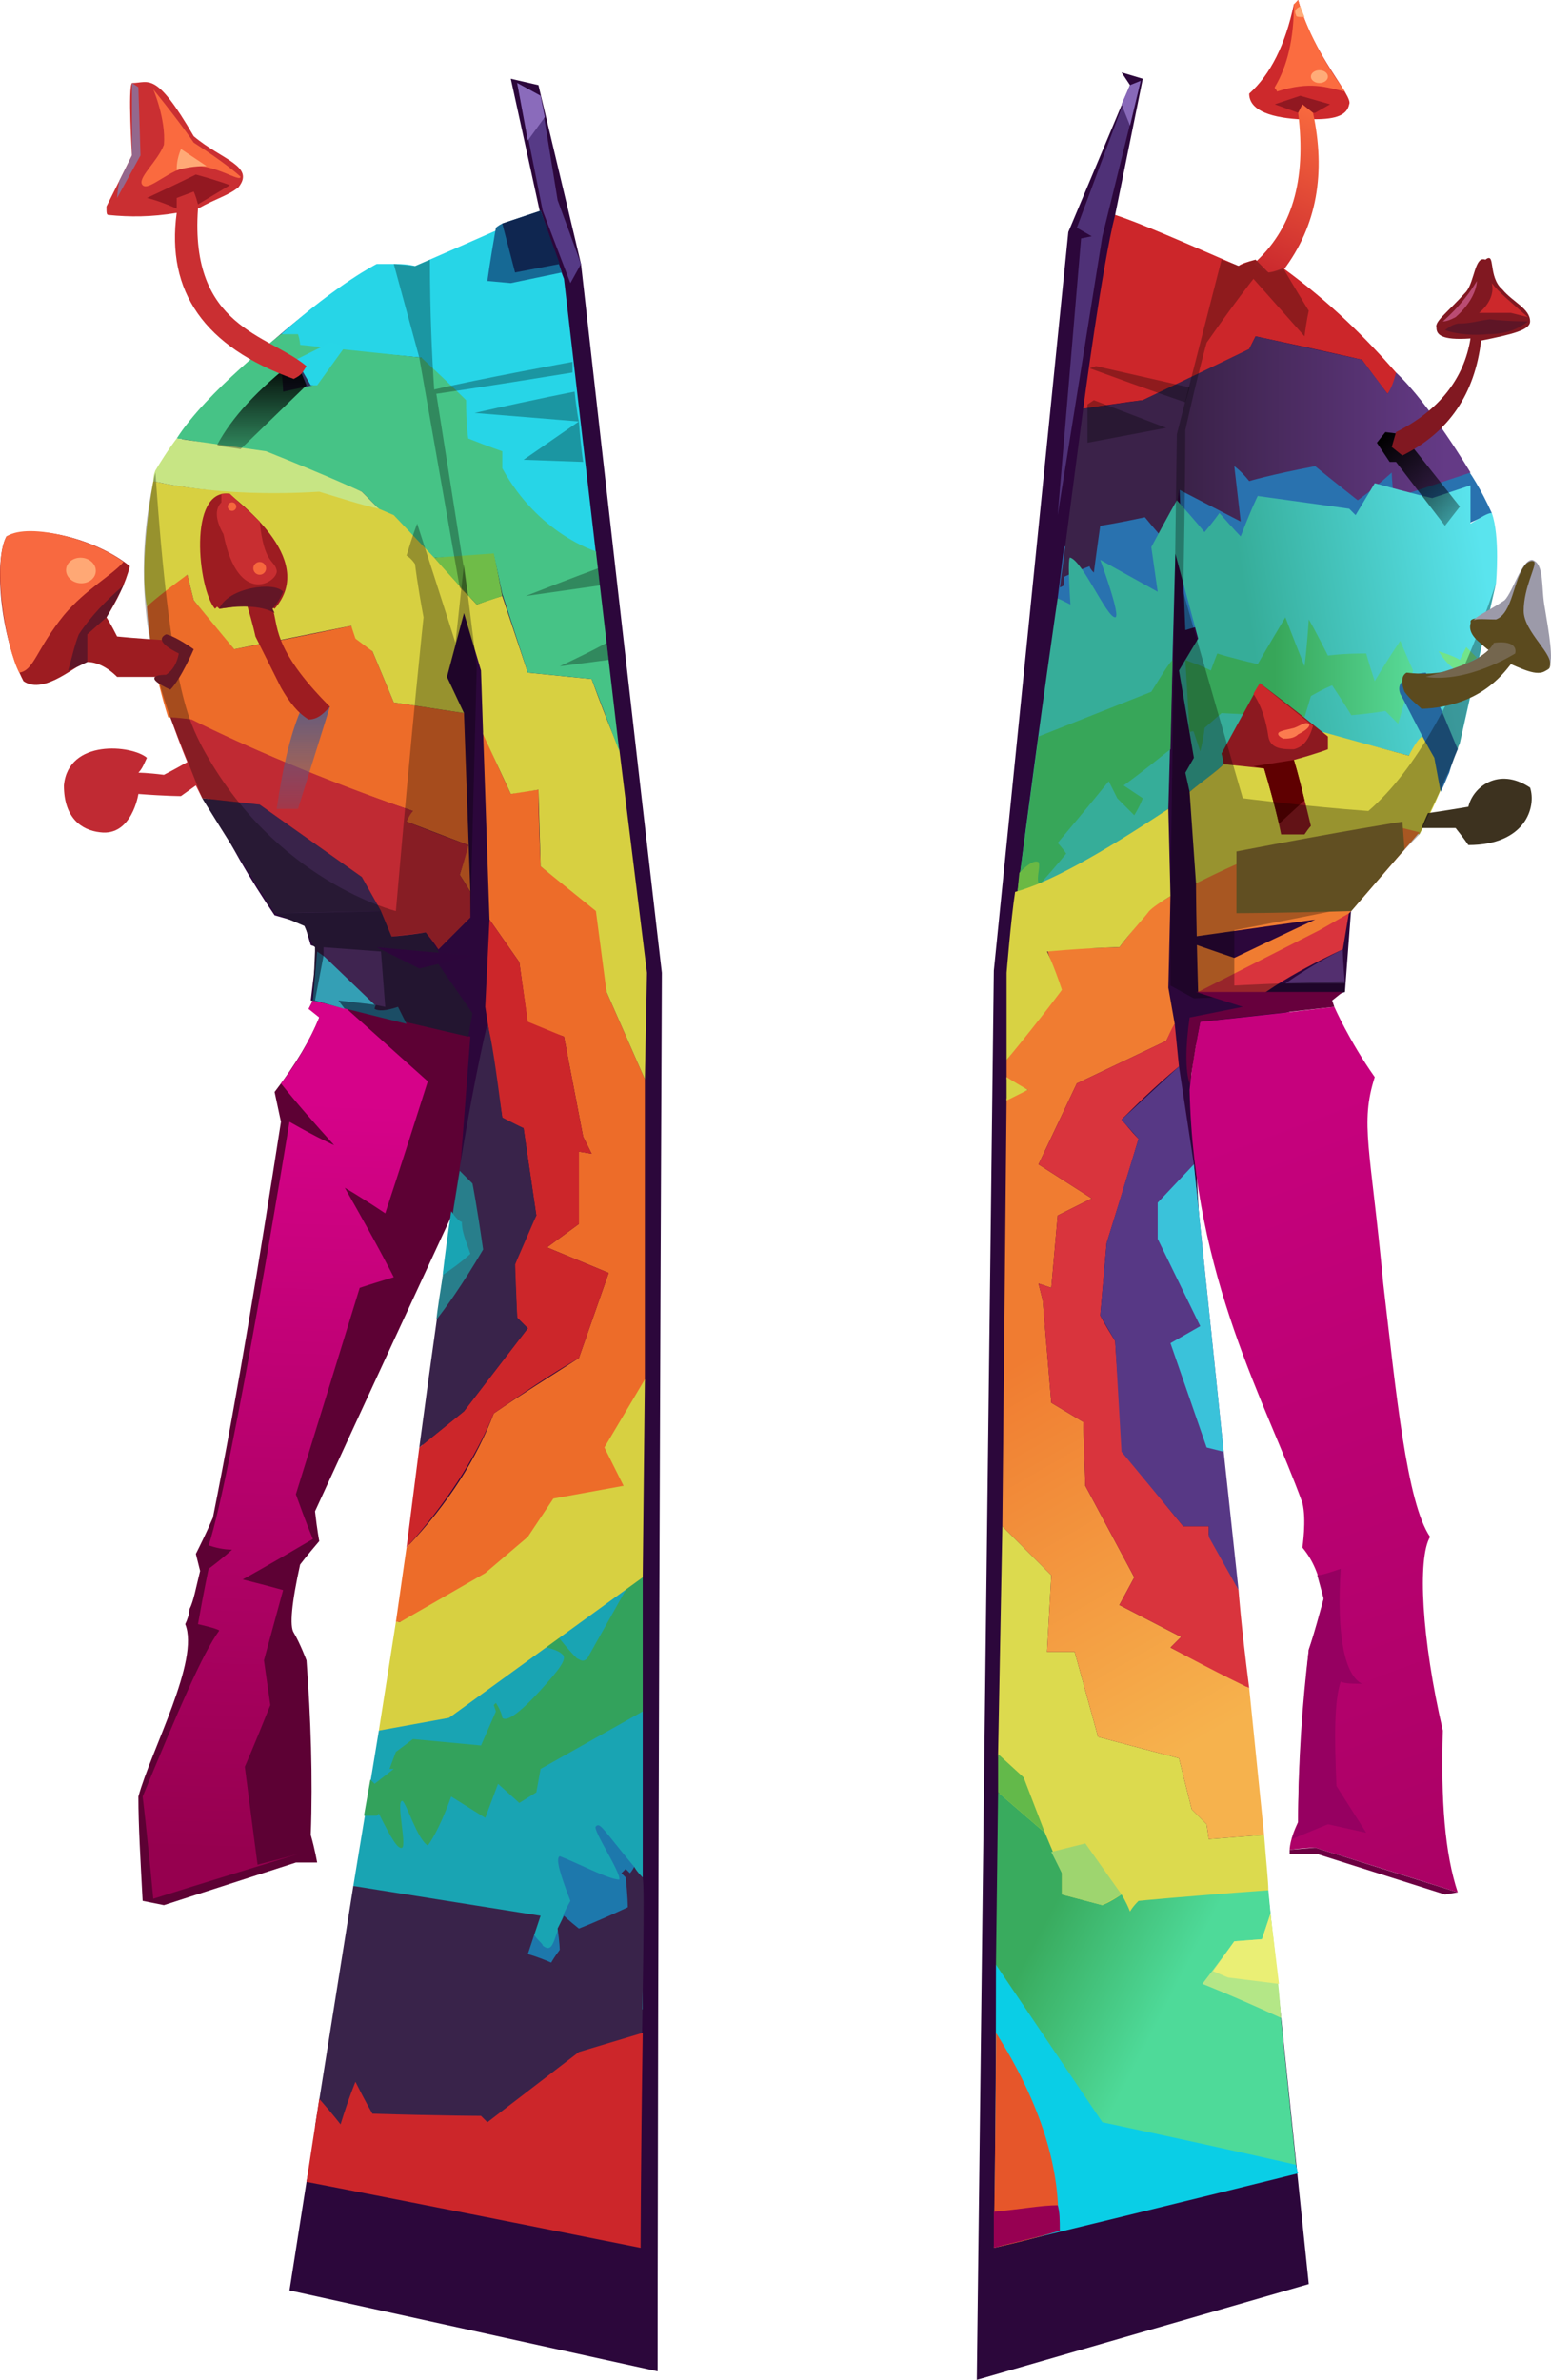 <?xml version="1.0" encoding="UTF-8" standalone="no"?>
<svg
   width="728.867"
   height="1118"
   viewBox="0 0 728.867 1118"
   version="1.1"
   id="svg182"
   sodipodi:docname="cb-layer-0583.svg"
   xmlns:inkscape="http://www.inkscape.org/namespaces/inkscape"
   xmlns:sodipodi="http://sodipodi.sourceforge.net/DTD/sodipodi-0.dtd"
   xmlns="http://www.w3.org/2000/svg"
   xmlns:svg="http://www.w3.org/2000/svg">
  <sodipodi:namedview
     id="namedview184"
     pagecolor="#ffffff"
     bordercolor="#666666"
     borderopacity="1.0"
     inkscape:pageshadow="2"
     inkscape:pageopacity="0.0"
     inkscape:pagecheckerboard="0" />
  <defs
     id="defs57">
    <linearGradient
       x1="237.798"
       y1="291.004"
       x2="235.42"
       y2="490.755"
       id="id-59919"
       gradientTransform="scale(0.564,1.775)"
       gradientUnits="userSpaceOnUse">
      <stop
         stop-color="#D60289"
         offset="0%"
         id="stop2" />
      <stop
         stop-color="#96004F"
         offset="100%"
         id="stop4" />
    </linearGradient>
    <linearGradient
       x1="203.752"
       y1="230.018"
       x2="203.752"
       y2="265.764"
       id="id-59920"
       gradientTransform="scale(0.699,1.43)"
       gradientUnits="userSpaceOnUse">
      <stop
         stop-color="#5E5B81"
         offset="0%"
         id="stop7" />
      <stop
         stop-color="#5E5B81"
         offset="100%"
         stop-opacity="0.300"
         id="stop9" />
    </linearGradient>
    <linearGradient
       x1="123"
       y1="169"
       x2="123"
       y2="211"
       id="id-59921"
       gradientUnits="userSpaceOnUse">
      <stop
         stop-color="#000000"
         offset="0%"
         id="stop12" />
      <stop
         stop-color="#000000"
         offset="100%"
         stop-opacity="0.300"
         id="stop14" />
    </linearGradient>
    <linearGradient
       x1="610.918"
       y1="845.33"
       x2="549.656"
       y2="806.059"
       id="id-59922"
       gradientTransform="scale(0.898,1.114)"
       gradientUnits="userSpaceOnUse">
      <stop
         stop-color="#4EDA99"
         offset="0%"
         id="stop17" />
      <stop
         stop-color="#39AB5E"
         offset="100%"
         id="stop19" />
    </linearGradient>
    <linearGradient
       x1="1001.239"
       y1="322.211"
       x2="1019.913"
       y2="438.925"
       id="id-59923"
       gradientTransform="scale(0.527,1.898)"
       gradientUnits="userSpaceOnUse">
      <stop
         stop-color="#F07C31"
         offset="0%"
         id="stop22" />
      <stop
         stop-color="#F6B24D"
         offset="100%"
         id="stop24" />
    </linearGradient>
    <linearGradient
       x1="531.252"
       y1="257.904"
       x2="436.178"
       y2="257.904"
       id="id-59924"
       gradientTransform="scale(1.279,0.782)"
       gradientUnits="userSpaceOnUse">
      <stop
         stop-color="#643A86"
         offset="0%"
         id="stop27" />
      <stop
         stop-color="#3B2249"
         offset="100%"
         id="stop29" />
    </linearGradient>
    <linearGradient
       x1="650.833"
       y1="326.73"
       x2="546.524"
       y2="341.334"
       id="id-59925"
       gradientTransform="scale(1.081,0.925)"
       gradientUnits="userSpaceOnUse">
      <stop
         stop-color="#5AE4EE"
         offset="0%"
         id="stop32" />
      <stop
         stop-color="#36AD99"
         offset="100%"
         id="stop34" />
    </linearGradient>
    <linearGradient
       x1="974.179"
       y1="30.52"
       x2="966.306"
       y2="79.726"
       id="id-59926"
       gradientTransform="scale(0.623,1.606)"
       gradientUnits="userSpaceOnUse">
      <stop
         stop-color="#F7683E"
         offset="0%"
         id="stop37" />
      <stop
         stop-color="#CC2B2E"
         offset="100%"
         id="stop39" />
    </linearGradient>
    <linearGradient
       x1="555.115"
       y1="382.648"
       x2="500.691"
       y2="382.648"
       id="id-59927"
       gradientTransform="scale(1.196,0.836)"
       gradientUnits="userSpaceOnUse">
      <stop
         stop-color="#58DA98"
         offset="0%"
         id="stop42" />
      <stop
         stop-color="#37A659"
         offset="100%"
         id="stop44" />
    </linearGradient>
    <linearGradient
       x1="723.263"
       y1="232.543"
       x2="692.609"
       y2="191.118"
       id="id-59928"
       gradientTransform="scale(0.941,1.062)"
       gradientUnits="userSpaceOnUse">
      <stop
         stop-color="#000000"
         offset="0%"
         stop-opacity="0.300"
         id="stop47" />
      <stop
         stop-color="#000000"
         offset="100%"
         id="stop49" />
    </linearGradient>
    <linearGradient
       x1="1123.322"
       y1="285.499"
       x2="1157.664"
       y2="589.997"
       id="id-59929"
       gradientTransform="scale(0.55,1.817)"
       gradientUnits="userSpaceOnUse">
      <stop
         stop-color="#C6017D"
         offset="0%"
         id="stop52" />
      <stop
         stop-color="#9F015A"
         offset="100%"
         id="stop54" />
    </linearGradient>
  </defs>
  <g
     transform="translate(0.038)"
     id="id-59930">
    <path
       d="m 537,37 -13,64 58,24 c 6,-3 12,-3 19,0 142,108 83,219 68,263 -18,18 -29,31 -34,38 l -3,40 -73,26 5,90 51,491 -156,45 8,-662 35,-347 29,-69 -4,-6 z"
       fill="#2c073b"
       id="id-59931" />
    <path
       d="m 253,40 20,84 c 25,222 38,333 38,333 -2,438 -2,657 -2,657 l -173,-38 8,-51 c 28,-151 50,-302 68,-454 4,-28 7,-56 8,-84 l -74,-17 3,-25 -3,-1 -3,-10 -14,-4 C 82,361 64,292 73,223 c 32,-45 66,-77 104,-97 h 18 l 59,-25 -14,-64 z"
       fill="#2c073b"
       id="path60" />
    <polygon
       points="262,94 254,45 243,39 255,99 268,133 273,124 "
       fill="#563a86"
       id="id-59933" />
    <polygon
       points="243,39 254,45 256,55 248,66 "
       fill="#8a6bbb"
       id="id-59934" />
    <path
       d="m 166,886 12,-73 17,-11 c 6,2 11,4 16,5 31,-36 61,-63 91,-79 v 216 z"
       fill="#19a4b3"
       id="id-59935" />
    <path
       d="m 255,914 c 5,4 5,-3 9,-12 1,-4 3,-7 4,-9 -5,-13 -7,-20 -5,-21 8,3 23,11 28,11 1,-3 -13,-24 -11,-25 2,-2 3,1 18,19 5,55 -50,57 -50,41 0,-2 1,-4 3,-9 2,3 4,4 4,5 z"
       fill="#1d78ac"
       id="id-59936" />
    <path
       d="m 302,882 c -3,-3 -4,-5 -4,-5 -1,2 -2,3 -2,3 -2,-2 -2,-2 -2,-2 -1,1 -2,2 -2,2 1,1 2,2 2,2 1,9 1,14 1,14 -15,7 -23,10 -23,10 -5,-4 -7,-6 -7,-6 -2,4 -3,6 -3,6 1,7 1,10 1,10 -3,4 -4,6 -4,6 -7,-3 -11,-4 -11,-4 4,-12 6,-18 6,-18 l -88,-14 -18,113 153,5 c 1,-74 2,-115 1,-122 z"
       fill="#39234a"
       id="id-59937" />
    <polygon
       points="513,111 508,112 497,242 518,111 536,38 531,40 506,107 "
       fill="#4f3177"
       id="id-59938" />
    <polygon
       points="536,38 531,40 527,49 531,59 "
       fill="#8869b9"
       id="id-59939" />
    <path
       d="m 67,893 c -1,-19 -2,-35 -2,-49 6,-22 29,-64 22,-81 1,-2 2,-5 2,-7 2,-4 3,-10 5,-18 l -2,-8 c 2,-4 5,-10 8,-17 12,-60 22,-122 32,-186 l -3,-14 c 10,-13 17,-25 21,-35 0,-1 -2,-3 -5,-4 l 2,-4 74,17 -6,78 c -45,97 -67,145 -67,145 1,9 2,14 2,14 -6,7 -9,11 -9,11 -4,18 -5,29 -3,32 3,5 6,13 6,13 2,27 3,55 2,82 2,7 3,13 3,13 -7,0 -10,0 -10,0 l -62,20 z"
       fill="#5d0134"
       id="id-59940" />
    <path
       d="m 147,470 16,4 38,34 c -13,41 -20,62 -20,62 -12,-8 -19,-12 -19,-12 16,28 23,42 23,42 -10,3 -16,5 -16,5 -20,65 -30,97 -30,97 5,14 8,21 8,21 -22,13 -33,19 -33,19 12,3 19,5 19,5 -6,22 -9,33 -9,33 2,14 3,21 3,21 -8,20 -12,29 -12,29 4,31 6,46 6,46 12,-3 19,-5 19,-5 -46,14 -68,21 -68,21 -3,-32 -5,-48 -5,-48 17,-41 28,-67 36,-78 -1,-1 -10,-3 -10,-3 3,-17 5,-26 5,-26 8,-6 11,-9 11,-9 -4,0 -8,-1 -11,-2 11,-33 38,-199 38,-199 14,8 21,11 21,11 -9,-10 -17,-19 -25,-29 7,-9 13,-19 18,-31 l -5,-4 z"
       fill="url(#id-59919)"
       id="id-59941"
       style="fill:url(#id-59919)" />
    <path
       d="m 302,955 c -1,67 -1,101 -1,101 -105,-21 -157,-31 -157,-31 4,-26 6,-39 6,-39 7,8 10,12 10,12 4,-13 7,-20 7,-20 5,10 8,15 8,15 34,1 51,1 51,1 2,2 3,3 3,3 l 43,-33 z"
       fill="#cc262a"
       id="id-59942" />
    <path
       d="m 174,836 -3,17 h 6 l 1,-1 c 6,12 9,17 11,16 2,-2 -3,-22 0,-22 2,1 7,18 12,21 3,-4 7,-12 11,-23 l 16,10 6,-16 10,9 8,-5 2,-11 48,-27 v -76 l -13,16 5,3 -18,32 c -2,2 -3,1 -5,0 -4,-4 -8,-9 -11,-13 l -3,8 c 4,1 6,2 7,3 3,2 -1,7 -10,17 -10,11 -16,15 -18,13 0,-1 -1,-4 -3,-7 l -1,1 1,3 -7,16 -32,-3 -8,6 -3,8 h 2 l -9,7 z"
       fill="#33a25c"
       id="id-59943" />
    <path
       d="M 303,648 V 507 l -18,-41 -3,-38 c -19,-14 -28,-21 -28,-21 -1,-24 -1,-36 -1,-36 -9,1 -13,2 -13,2 -9,-19 -13,-29 -13,-29 2,59 3,88 3,88 l 14,20 4,29 17,6 9,47 4,8 -6,-1 v 34 l -15,11 29,12 -14,40 c -14,9 -27,17 -40,26 -8,21 -21,42 -41,63 l -5,35 h 2 c 37,-10 72,-31 105,-64 5,-5 8,-22 10,-50 z"
       fill="#ed6c29"
       id="id-59944" />
    <path
       d="m 191,727 6,-47 21,-17 30,-39 c -3,-3 -5,-5 -5,-5 -1,-16 -1,-25 -1,-25 6,-16 10,-23 10,-23 -4,-27 -6,-41 -6,-41 -7,-3 -10,-5 -10,-5 l -8,-52 2,-41 14,20 4,28 17,7 9,47 4,8 -6,-1 v 34 l -15,11 29,12 -14,40 c -14,8 -27,17 -40,26 -9,22 -23,43 -41,63 z"
       fill="#cc262a"
       id="id-59945" />
    <polygon
       points="188,762 228,739 248,722 260,704 293,698 284,680 303,648 302,741 211,807 178,813 186,762 "
       fill="#d7d041"
       id="id-59946" />
    <path
       d="m 197,680 c 12,-90 22,-157 32,-199 2,7 4,21 7,44 l 10,5 6,41 -10,23 1,25 5,5 -30,39 z"
       fill="#39234a"
       id="id-59947" />
    <path
       d="m 205,620 c 4,-5 12,-16 22,-33 -3,-21 -5,-31 -5,-31 l -6,-6 c -6,37 -10,61 -11,70 z"
       fill="#287e8b"
       id="id-59948" />
    <path
       d="m 69,285 c 4,-6 19,-15 19,-15 2,8 3,12 3,12 13,15 19,23 19,23 37,-7 55,-11 55,-11 2,4 3,6 3,6 5,4 7,6 7,6 l 10,24 33,5 3,84 c -3,-5 -5,-8 -5,-8 l 4,-14 -29,-11 c 0,-1 1,-3 3,-5 C 140,363 89,338 89,338 L 79,337 C 73,318 70,300 69,285 Z"
       fill="#ed6c29"
       id="id-59949" />
    <path
       d="m 208,599 c 9,-6 13,-10 13,-10 -2,-6 -4,-10 -4,-15 -1,0 -3,-2 -5,-5 -3,20 -4,30 -4,30 z"
       fill="#19a4b3"
       id="id-59950" />
    <polygon
       points="206,453 206,447 200,438 184,440 179,428 129,429 143,435 147,444 148,445 148,447 147,470 220,487 222,476 "
       fill="#231530"
       id="id-59951" />
    <path
       d="m 149,447 -2,23 44,11 -4,-8 c -6,2 -9,2 -11,1 0,-1 1,-3 3,-6 z"
       fill="#1b4d65"
       id="id-59952" />
    <polygon
       points="162,474 159,470 176,472 179,468 152,449 148,470 "
       fill="#349fb5"
       id="id-59953" />
    <polygon
       points="179,447 181,473 176,472 152,449 152,445 "
       fill="#3f2450"
       id="id-59954" />
    <path
       d="m 198,168 c -21,-2 -32,-3 -58,-5 l -1,-5 c -4,0 -6,-1 -7,-1 27,-24 45,-33 45,-33 6,0 9,0 9,0 6,0 9,1 9,1 39,-17 59,-26 59,-26 7,22 11,32 11,32 l 15,129 c -34,-6 -61,-37 -82,-92 z"
       fill="#27d5e7"
       id="id-59955" />
    <path
       d="m 69,285 c -4,-21 3,-59 3,-59 21,5 47,6 78,4 15,5 36,11 36,11 25,29 38,43 38,43 8,-3 12,-4 12,-4 8,24 12,36 12,36 20,2 30,3 30,3 8,22 13,33 13,33 l 13,105 -1,50 -18,-41 -5,-38 -26,-21 -1,-36 -13,2 -13,-28 -1,-30 -8,-27 -8,30 8,17 -33,-5 -10,-24 -8,-6 -2,-6 -55,11 -19,-23 -3,-12 c -11,8 -17,13 -19,15 z"
       fill="#d7d041"
       id="id-59956" />
    <polygon
       points="177,445 222,449 197,455 "
       fill="#2d063b"
       id="id-59957" />
    <path
       d="m 129,429 c -23,-36 -34,-54 -34,-54 18,2 27,3 27,3 l 48,34 9,16 c -33,1 -50,1 -50,1 z"
       fill="#39234a"
       id="id-59958" />
    <path
       d="m 80,337 c 5,14 8,21 8,21 -7,4 -11,6 -11,6 -8,-1 -12,-1 -12,-1 2,-2 3,-5 4,-7 -7,-6 -37,-9 -39,13 0,15 8,21 17,22 15,2 18,-18 18,-18 13,1 20,1 20,1 l 7,-5 3,6 27,3 48,34 9,16 5,12 c 11,-1 16,-2 16,-2 4,5 6,8 6,8 10,-10 15,-15 15,-15 0,-8 0,-12 0,-12 -3,-5 -5,-8 -5,-8 3,-9 4,-14 4,-14 -19,-7 -29,-11 -29,-11 1,-2 2,-4 3,-5 -43,-15 -78,-30 -104,-43 -7,-1 -10,-1 -10,-1 z"
       fill="#c02a33"
       id="id-59959" />
    <path
       d="m 155,332 c -10,32 -15,48 -15,48 h -10 c 3,-21 7,-37 12,-48 4,-7 13,0 13,0 z"
       fill="url(#id-59920)"
       id="id-59960"
       style="fill:url(#id-59920)" />
    <path
       d="m 145,338 c 5,0 8,-4 10,-6 -28,-28 -24,-39 -27,-46 0,-1 1,0 1,0 21,-24 -20,-52 -21,-54 -20,-3 -15,45 -7,54 0,0 1,-1 1,-1 1,1 1,1 1,1 8,-1 13,-2 13,-2 3,10 4,15 4,15 l 12,24 c 4,7 8,12 13,15 z"
       fill="#9d1c21"
       id="id-59961" />
    <path
       d="m 103,286 c 4,-10 26,-13 30,-8 -2,5 -5,8 -5,8 l 1,2 c -5,-3 -14,-4 -26,-2 z"
       fill="#631626"
       id="id-59962" />
    <path
       d="m 104,232 c 0,3 0,4 0,4 -3,3 -3,8 1,15 7,35 26,22 25,17 -1,-5 -6,-3 -8,-23 -4,-4 -9,-8 -14,-13 -2,0 -4,0 -4,0 z"
       fill="#c82e31"
       id="id-59963" />
    <circle
       cx="109"
       cy="238"
       r="2"
       fill="#f5683d"
       id="id-59964" />
    <circle
       cx="122"
       cy="267"
       r="3"
       fill="#f6673d"
       id="id-59965" />
    <path
       d="m 204,262 28,-3 4,21 -12,4 c -14,-15 -20,-22 -20,-22 z"
       fill="#6fbc48"
       id="id-59966" />
    <path
       d="m 83,206 c 14,-22 49,-49 49,-49 5,0 8,0 8,0 1,3 1,5 1,5 38,4 57,6 57,6 14,13 21,20 21,20 0,12 1,18 1,18 10,4 16,6 16,6 0,3 0,6 0,8 17,31 44,39 44,39 l 11,94 -13,-34 -30,-3 -12,-37 -4,-19 -28,2 -19,-20 -7,-3 -8,-8 -45,-18 c -19,-3 -33,-6 -42,-7 z"
       fill="#46c386"
       id="id-59967" />
    <path
       d="m 72,226 c 0,-3 1,-5 1,-5 6,-10 10,-15 10,-15 28,4 42,6 42,6 30,12 45,19 45,19 l 8,8 c -9,-2 -18,-5 -28,-8 -48,3 -78,-5 -78,-5 z"
       fill="#c7e584"
       id="id-59968" />
    <path
       d="m 133,184 c 9,-2 14,-3 14,-3 3,-10 4,-15 4,-15 -2,0 -3,0 -3,0 l -16,6 c 1,8 1,12 1,12 z"
       fill="#30355d"
       id="id-59969" />
    <path
       d="m 155,161 c 5,1 7,2 7,2 l -13,18 h -3 l -7,-12 c 10,-5 16,-8 16,-8 z"
       fill="#27d6e7"
       id="id-59970" />
    <path
       d="m 596,888 c 0,-4 -1,-13 -2,-26 l -26,2 -1,-7 -7,-7 -6,-24 -38,-10 -11,-40 h -13 l 2,-36 -23,-23 -2,107 1,28 c 19,51 60,64 126,36 z"
       fill="#dcda4e"
       id="id-59971" />
    <path
       d="m 144,181 -31,30 c -5,-1 -9,-1 -11,-2 7,-13 19,-26 37,-40 z"
       fill="url(#id-59921)"
       id="id-59972"
       style="fill:url(#id-59921)" />
    <path
       d="m 138,178 c 4,-2 4,-3 6,-6 C 126,157 89,154 93,98 102,93 107,92 112,88 120,78 104,75 91,64 73,33 70,39 62,39 c -2,2 0,34 0,34 -8,16 -12,24 -12,24 0,3 0,4 1,4 10,1 20,1 32,-1 -5,37 13,63 55,78 z"
       fill="#ca2f32"
       id="id-59973" />
    <path
       d="M 55,93 66,73 65,41 62,39 v 34 l -6,12 c -1,6 -1,8 -1,8 z"
       fill="#94688d"
       id="id-59974" />
    <path
       d="m 69,93 c 15,-7 23,-11 23,-11 11,3 16,5 16,5 -10,6 -15,9 -15,9 -1,-4 -2,-6 -2,-6 l -8,3 v 5 C 74,94 69,93 69,93 Z"
       fill="#931821"
       id="id-59975" />
    <path
       d="M 67,87 C 64,84 74,76 77,68 78,56 72,42 72,42 c 13,16 19,25 19,25 14,9 21,15 22,16 0,3 -12,-6 -23,-5 -10,1 -20,12 -23,9 z"
       fill="#fa6a3f"
       id="id-59976" />
    <path
       d="m 83,80 c 0,-2 0,-5 2,-10 l 12,8 c -6,0 -11,1 -14,2 z"
       fill="#ffa976"
       id="id-59977" />
    <path
       d="m 269,170 c 0,3 0,5 0,5 -43,7 -64,10 -64,10 l 15,95 -4,-4 -19,-108 -12,-44 10,1 7,-3 c 0,25 1,46 2,61 21,-5 65,-13 65,-13 z"
       fill="#000000"
       fill-opacity="0.3"
       id="id-59978" />
    <path
       d="m 236,105 c -2,1 -3,2 -3,2 -3,17 -4,25 -4,25 l 11,1 24,-5 -10,-29 c -12,4 -18,6 -18,6 z"
       fill="#166995"
       id="id-59979" />
    <path
       d="m 270,184 c 1,10 2,14 2,14 l -49,-4 c 31,-7 47,-10 47,-10 z"
       fill="#000000"
       fill-opacity="0.3"
       id="id-59980" />
    <path
       d="m 274,217 -28,-1 26,-18 c 1,13 2,19 2,19 z"
       fill="#000000"
       fill-opacity="0.3"
       id="id-59981" />
    <polygon
       points="242,128 263,124 254,99 236,105 "
       fill="#0f2650"
       id="id-59982" />
    <path
       d="m 281,267 1,8 -35,5 c 23,-9 34,-13 34,-13 z"
       fill="#000000"
       fill-opacity="0.3"
       id="id-59983" />
    <path
       d="m 285,302 1,8 -23,3 c 15,-7 22,-11 22,-11 z"
       fill="#000000"
       fill-opacity="0.3"
       id="id-59984" />
    <path
       d="m 467,1056 c 95,-23 143,-35 143,-35 -1,-3 -1,-4 -1,-4 -13,-8 -23,-13 -32,-14 0,-2 0,-4 0,-4 -20,-3 -29,-5 -29,-5 -1,-2 -1,-3 -1,-3 -16,-4 -24,-7 -24,-7 l -3,1 c -6,-6 -11,-13 -15,-22 -1,-1 -2,-1 -4,0 2,-8 3,-15 2,-21 -12,-5 -24,-11 -35,-19 0,88 -1,133 -1,133 z"
       fill="#0acee6"
       id="id-59985" />
    <path
       d="m 468,955 c 21,33 31,65 29,93 -2,1 -12,4 -30,8 1,-68 1,-101 1,-101 z"
       fill="#e6562a"
       id="id-59986" />
    <path
       d="m 609,1017 c -9,-86 -13,-129 -13,-129 -41,3 -61,5 -61,5 -3,3 -4,5 -4,5 -2,-5 -4,-8 -4,-8 -6,4 -9,5 -9,5 l -19,-5 c 0,-7 0,-10 0,-10 l -8,-19 -22,-19 -1,81 50,74 c 61,13 91,20 91,20 z"
       fill="url(#id-59922)"
       id="id-59987"
       style="fill:url(#id-59922)" />
    <polygon
       points="481,835 491,861 469,842 469,824 "
       fill="#63b94a"
       id="id-59988" />
    <polygon
       points="527,890 518,895 499,890 499,880 494,870 510,866 "
       fill="#9ed56f"
       id="id-59989" />
    <path
       d="m 602,948 c -24,-11 -37,-16 -37,-16 10,-13 15,-20 15,-20 l 13,-1 4,-12 c 4,33 5,49 5,49 z"
       fill="#b4e787"
       id="id-59990" />
    <polygon
       points="601,932 597,899 593,911 580,912 570,926 577,929 "
       fill="#eaef75"
       id="id-59991" />
    <path
       d="m 524,101 c -6,23 -15,91 -15,91 19,-3 28,-4 28,-4 34,-16 50,-24 50,-24 2,-4 3,-6 3,-6 33,7 50,11 50,11 8,11 12,16 12,16 3,-3 4,-7 4,-10 -14,-16 -31,-33 -53,-49 l -7,2 -6,-6 c -4,1 -7,2 -8,3 -23,-10 -48,-21 -58,-24 z"
       fill="#cc262a"
       id="id-59992" />
    <polygon
       points="483,512 473,507 473,498 498,465 492,446 526,445 540,427 550,421 549,464 552,481 548,489 506,509 488,547 513,563 497,571 494,605 488,603 490,611 494,659 509,668 510,698 533,741 526,754 555,769 550,774 587,793 594,862 568,864 567,857 560,850 554,826 516,816 505,776 492,776 494,740 471,717 473,516 "
       fill="url(#id-59923)"
       id="id-59993"
       style="fill:url(#id-59923)" />
    <path
       d="m 586,473 c 14,-13 45,-27 45,-27 2,-12 3,-18 3,-18 -3,0 -15,0 -35,1 -11,11 -24,23 -36,37 11,3 19,5 23,7 z m -34,8 c -2,3 -3,6 -4,8 l -42,20 -18,38 25,16 -16,8 -3,34 -6,-2 2,8 4,48 15,9 1,30 23,43 -7,13 29,15 -5,5 c 24,13 37,19 37,19 -4,-31 -5,-46 -5,-46 -9,-18 -14,-26 -14,-26 0,-2 0,-4 0,-4 -8,0 -12,0 -12,0 -19,-23 -28,-35 -28,-35 -3,-35 -4,-52 -4,-52 -5,-8 -7,-12 -7,-12 2,-23 3,-34 3,-34 10,-32 15,-49 15,-49 -4,-4 -6,-7 -8,-9 6,-6 15,-15 27,-25 z"
       fill="#d9343d"
       id="id-59994" />
    <path
       d="m 618,56 c 10,0 15,-2 16,-7 2,-4 -17,-23 -24,-49 -1,1 -1,2 -2,2 -4,19 -11,33 -21,42 0,7 8,11 23,12 5,0 8,0 8,0 z"
       fill="#cd292c"
       id="id-59995" />
    <path
       d="m 610,0 -2,2 c 0,16 -3,29 -9,39 0,1 1,1 1,2 16,-5 23,-2 32,0 C 622,29 614,14 610,0 Z"
       fill="#fb6c40"
       id="id-59996" />
    <polygon
       points="625,49 618,53 610,53 599,49 611,45 "
       fill="#911821"
       id="id-59997" />
    <ellipse
       cx="620"
       cy="36"
       fill="#ffac78"
       id="ellipse127"
       rx="4"
       ry="3" />
    <path
       d="m 611,3 c -2,1 -3,2 -2,4 0,1 1,1 4,1 z"
       fill="#ffac78"
       id="id-59999" />
    <path
       d="m 467,1039 c 0,7 0,13 0,17 7,-2 17,-4 31,-8 0,-5 0,-9 -1,-12 -8,0 -18,2 -30,3 z"
       fill="#970052"
       id="id-60000" />
    <path
       d="m 562,557 c -8,4 -12,7 -12,7 l 18,54 c -4,-41 -6,-61 -6,-61 z"
       fill="#4ad9e0"
       id="id-60001" />
    <path
       d="m 554,223 c 54,-11 98,-13 133,-6 4,5 9,13 14,24 -51,23 -99,42 -144,55 z m -3,73 c -25,-4 -43,-8 -54,-15 0,0 1,-8 3,-24 15,-11 32,-23 52,-34 z"
       fill="#2972af"
       id="path132" />
    <path
       d="m 498,276 11,-84 28,-4 50,-24 3,-6 50,11 12,16 c 2,-3 3,-6 4,-10 16,15 35,47 35,47 -24,8 -36,12 -36,12 -1,-8 -1,-12 -1,-12 -10,9 -16,13 -16,13 -14,-11 -20,-16 -20,-16 -21,4 -31,7 -31,7 -4,-5 -7,-7 -7,-7 2,17 3,26 3,26 l -29,-15 c -2,18 -4,27 -4,27 -8,-9 -12,-14 -12,-14 -14,3 -21,4 -21,4 -2,14 -3,22 -3,22 -2,-2 -2,-3 -2,-3 -8,3 -12,5 -12,5 v 4 z"
       fill="url(#id-59924)"
       id="id-60003"
       style="fill:url(#id-59924)" />
    <path
       d="m 569,624 c -9,6 -13,9 -13,9 8,19 13,29 13,29 l 4,3 c -3,-27 -4,-41 -4,-41 z"
       fill="#4ad9e0"
       id="id-60004" />
    <path
       d="m 553,235 c 9,10 13,15 13,15 5,-6 7,-9 7,-9 7,8 10,11 10,11 5,-13 8,-19 8,-19 29,4 43,6 43,6 2,2 3,3 3,3 6,-10 9,-15 9,-15 18,5 27,7 27,7 12,-4 18,-6 18,-6 0,12 0,18 0,18 5,-3 8,-5 10,-5 4,11 2,33 2,33 l -17,75 c 0,1 -1,1 -1,3 -12,-3 -18,-4 -18,-4 l -5,7 c -27,-7 -41,-11 -41,-11 -17,3 -33,8 -46,15 -5,5 -11,9 -16,13 l -2,-9 4,-7 -7,-41 9,-15 -11,-41 z m -4,145 c -7,5 -19,13 -35,24 -24,11 -36,16 -36,16 12,-92 19,-139 19,-139 4,2 6,3 6,3 -1,-15 -1,-23 0,-22 6,2 17,28 21,28 3,0 -7,-27 -7,-27 18,10 27,15 27,15 -2,-14 -3,-21 -3,-21 8,-15 12,-22 12,-22 z"
       fill="url(#id-59925)"
       id="path136"
       style="fill:url(#id-59925)" />
    <polygon
       points="548,201 514,188 511,190 511,208 "
       fill="#000000"
       fill-opacity="0.3"
       id="id-60006" />
    <path
       d="m 512,173 c 30,11 45,16 45,16 l 2,-7 -44,-10 z"
       fill="#000000"
       fill-opacity="0.3"
       id="id-60007" />
    <path
       d="m 589,124 c 2,1 4,3 7,4 2,0 4,0 7,-1 16,-21 20,-46 14,-74 l -5,-4 -2,4 c 4,32 -3,55 -21,71 z"
       fill="url(#id-59926)"
       id="id-60008"
       style="fill:url(#id-59926)" />
    <path
       d="m 551,310 c -2,2 -5,7 -10,15 l -53,21 -10,74 c 7,-3 11,-5 11,-5 8,-9 12,-14 12,-14 -2,-3 -4,-5 -4,-5 16,-19 24,-29 24,-29 3,6 4,8 4,8 6,6 8,8 8,8 3,-5 4,-8 4,-8 l -9,-6 c 11,-8 18,-14 22,-17 z m 8,34 c 2,-1 2,0 2,0 2,6 3,9 3,9 2,-8 2,-11 2,-11 l 8,-7 39,2 3,-10 c 7,-4 10,-5 10,-5 6,9 9,14 9,14 11,-1 16,-2 16,-2 4,4 6,6 6,6 5,-17 7,-25 7,-25 -4,-9 -6,-14 -6,-14 -8,12 -12,19 -12,19 -3,-9 -4,-13 -4,-13 -12,0 -18,1 -18,1 -6,-12 -9,-17 -9,-17 -1,15 -2,22 -2,22 -6,-15 -9,-23 -9,-23 -9,15 -13,22 -13,22 -13,-3 -19,-5 -19,-5 -2,5 -3,8 -3,8 -6,-3 -10,-4 -12,-5 z"
       fill="url(#id-59927)"
       id="path141"
       style="fill:url(#id-59927)" />
    <path
       d="m 478,420 1,-10 c 4,-4 7,-6 9,-5 1,2 -1,7 0,10 -4,2 -10,5 -10,5 z"
       fill="#6bb944"
       id="id-60010" />
    <path
       d="m 683,314 c -4,-3 -7,-8 -7,-8 7,2 10,4 10,4 2,-4 3,-6 3,-6 4,4 5,5 5,5 -5,3 -8,5 -11,5 z"
       fill="#72e48a"
       id="id-60011" />
    <path
       d="m 703,291 c 8,1 16,6 16,6 0,0 12,12 9,17 -4,4 -15,0 -23,-5 -10,-6 -13,-10 -14,-17 0,-2 6,-2 12,-1 z"
       fill="#5b4a1e"
       id="id-60012" />
    <path
       d="m 703,305 3,1 c 0,0 10,1 13,1 0,-7 -7,-11 -18,-11 0,0 0,3 2,9 z"
       fill="#3d3220"
       id="id-60013" />
    <polygon
       points="651,203 659,204 686,238 679,247 656,217 653,217 647,208 "
       fill="url(#id-59928)"
       id="id-60014"
       style="fill:url(#id-59928)" />
    <path
       d="m 656,203 -2,7 5,4 c 22,-11 34,-29 37,-54 15,-3 23,-5 23,-9 0,-6 -8,-9 -13,-15 -7,-6 -3,-18 -8,-14 -5,-2 -5,10 -9,15 -9,10 -15,14 -14,17 0,3 2,6 16,5 -3,19 -15,34 -35,44 z"
       fill="#811821"
       id="id-60015" />
    <path
       d="m 549,380 c -33,22 -57,35 -72,39 -2,13 -4,38 -4,38 0,40 0,60 0,60 6,-3 10,-5 10,-5 -7,-4 -10,-6 -10,-6 0,-5 0,-8 0,-8 18,-22 26,-33 26,-33 -4,-12 -7,-18 -7,-18 23,-2 34,-2 34,-2 6,-8 11,-13 14,-17 2,-2 5,-4 10,-7 z m 13,35 c 63,-18 95,-26 95,-26 6,1 10,3 10,3 7,-13 10,-21 10,-21 -1,-11 -2,-23 -8,-25 -2,-1 -7,9 -7,9 -15,-4 -29,-8 -40,-11 -23,5 -30,5 -47,15 -4,4 -10,8 -16,13 z"
       fill="#d8d243"
       id="path149" />
    <path
       d="m 679,155 c 2,-1 2,-2 6,-3 6,0 8,-1 15,-2 8,1 18,1 18,1 -5,4 -11,6 -19,6 -10,1 -18,-1 -20,-2 z"
       fill="#5e1526"
       id="id-60017" />
    <path
       d="m 701,133 c 2,8 -6,14 -6,14 10,0 15,0 15,0 l 8,2 c -8,-7 -14,-12 -17,-16 z"
       fill="#cc282b"
       id="id-60018" />
    <path
       d="m 678,151 c 2,0 4,-1 6,-2 8,-7 10,-14 10,-17 -3,5 -8,12 -16,19 z"
       fill="#ba4b72"
       id="id-60019" />
    <path
       d="m 677,372 c 2,-4 3,-7 4,-9 2,-7 4,-11 4,-11 -10,-24 -15,-36 -15,-36 -10,1 -14,5 -12,10 4,7 9,18 16,30 2,11 3,16 3,16 z"
       fill="#25689f"
       id="id-60020" />
    <path
       d="m 563,466 c -1,-34 -1,-51 -1,-51 12,-6 19,-9 19,-9 52,-11 78,-17 78,-17 l 8,2 -33,38 -14,8 z"
       fill="#f07c31"
       id="id-60021" />
    <polygon
       points="561,547 554,501 527,526 535,535 520,584 517,618 524,630 527,682 556,717 568,717 568,722 582,747 575,682 "
       fill="#573885"
       id="id-60022" />
    <path
       d="m 631,446 c 0,6 1,16 1,16 h -28 c 13,-9 23,-14 27,-16 z"
       fill="#532f6f"
       id="id-60023" />
    <path
       d="m 580,450 c 25,-12 38,-18 38,-18 l -64,9 c 17,6 26,9 26,9 z"
       fill="#2c073b"
       id="id-60024" />
    <path
       d="m 602,392 c 7,0 11,0 11,0 2,-3 3,-4 3,-4 -5,-21 -8,-31 -8,-31 11,-3 16,-5 16,-5 0,-4 0,-6 0,-6 -21,-17 -32,-25 -32,-25 -12,22 -18,33 -18,33 1,4 1,5 1,5 l 19,2 c 6,20 8,31 8,31 z"
       fill="#8c1920"
       id="id-60025" />
    <path
       d="m 601,387 12,-11 c -3,-13 -5,-19 -5,-19 l -19,3 5,1 c 5,17 7,26 7,26 z"
       fill="#5f0001"
       id="id-60026" />
    <path
       d="m 589,326 c 4,6 6,13 7,20 1,6 7,6 12,6 4,-1 7,-4 9,-11 l -25,-20 c -2,3 -3,5 -3,5 z"
       fill="#cc292b"
       id="id-60027" />
    <path
       d="m 601,344 c 2,-1 3,-1 7,-2 3,-1 5,-3 7,-2 1,1 -1,3 -5,5 -2,2 -5,2 -7,2 -2,-1 -3,-2 -2,-3 z"
       fill="#fb7b4f"
       id="id-60028" />
    <path
       d="m 671,382 c 7,-1 13,-2 19,-3 2,-9 14,-19 29,-9 3,9 -2,27 -29,27 -2,-3 -6,-8 -6,-8 h -16 c 2,-5 3,-7 3,-7 z"
       fill="#3d321f"
       id="id-60029" />
    <path
       d="m 632,466 c 0,-3 0,-5 0,-5 -35,1 -52,2 -52,2 0,-17 0,-26 0,-26 37,-7 56,-11 56,-11 13,-15 23,-26 31,-34 4,-9 9,-18 12,-26 3,-6 5,-11 7,-17 11,-50 17,-75 17,-75 -18,53 -38,88 -60,107 -28,-2 -59,-6 -59,-6 -19,-65 -28,-97 -28,-97 1,-51 1,-76 1,-76 6,-27 10,-41 10,-41 14,-20 22,-30 22,-30 16,18 24,27 24,27 1,-8 2,-12 2,-12 -8,-13 -12,-20 -12,-20 -5,2 -7,2 -7,2 -2,-2 -4,-4 -6,-6 -4,1 -8,3 -8,3 -5,-2 -8,-3 -8,-3 l -21,82 -3,218 v 41 l 11,6 c 47,-2 71,-3 71,-3 z"
       fill="#000000"
       fill-opacity="0.299"
       id="id-60030" />
    <polygon
       points="544,582 564,623 550,631 567,680 575,682 561,547 544,565 "
       fill="#3ac2da"
       id="id-60031" />
    <path
       d="m 606,869 c 8,-1 12,-1 12,-1 45,14 67,21 67,21 -6,-18 -8,-43 -7,-76 -10,-43 -12,-81 -6,-91 -11,-16 -16,-68 -22,-119 -6,-64 -11,-75 -4,-97 -12,-17 -19,-33 -19,-33 -42,5 -63,7 -63,7 -2,10 -4,21 -5,32 2,89 36,147 53,194 2,8 0,21 0,21 5,6 8,13 10,24 -2,10 -7,24 -7,24 -3,30 -5,57 -5,81 -4,8 -4,13 -4,13 z"
       fill="url(#id-59929)"
       id="id-60032"
       style="fill:url(#id-59929)" />
    <polygon
       points="618,868 685,889 679,890 619,871 606,871 606,869 "
       fill="#6c0042"
       id="id-60033" />
    <path
       d="m 619,740 c 2,0 5,-1 11,-3 -2,32 2,50 10,54 -4,0 -8,0 -10,-1 -3,9 -3,25 -2,49 l 14,22 -18,-4 -17,7 3,-8 c 0,-29 2,-56 5,-81 3,-9 5,-17 7,-24 z"
       fill="#960061"
       id="id-60034" />
    <path
       d="m 631,466 -5,4 1,3 -63,7 c -3,15 -4,25 -5,29 -2,-6 -2,-17 0,-31 l 25,-5 -22,-7 z"
       fill="#67003d"
       id="id-60035" />
    <path
       d="m 581,429 c 0,-19 0,-29 0,-29 52,-10 78,-14 78,-14 l 1,13 -25,29 c -36,1 -54,1 -54,1 z"
       fill="#614f22"
       id="id-60036" />
    <path
       d="m 728,313 c 2,-3 0,-15 -2,-27 -2,-10 0,-21 -6,-23 -5,0 -9,15 -13,19 -9,6 -13,7 -15,10 -6,7 31,32 36,21 z"
       fill="#9c9aa9"
       id="id-60037" />
    <path
       d="m 661,316 c -4,2 -1,9 -1,9 3,4 6,6 8,8 27,-1 38,-16 42,-21 7,3 15,7 18,1 3,-5 -12,-16 -12,-26 0,-11 6,-21 5,-23 -1,-1 -3,0 -4,1 -6,7 -6,23 -14,26 -7,0 -11,-1 -12,2 -1,4 2,8 9,12 -10,9 -23,13 -39,11 z"
       fill="#5b4a1e"
       id="id-60038" />
    <path
       d="m 670,318 c 20,3 42,-11 42,-11 1,-4 -3,-6 -10,-5 -3,5 -7,9 -32,16 z"
       fill="#74664e"
       id="id-60039" />
    <path
       d="m 73,222 c 7,102 16,117 22,129 34,63 91,77 91,77 8,-92 13,-138 13,-138 -3,-16 -4,-25 -4,-25 -2,-3 -4,-4 -4,-4 3,-10 5,-15 5,-15 12,37 18,56 18,56 l 4,-37 6,48 -3,118 -15,15 -6,-8 -16,2 -5,-12 -50,1 L 95,375 80,337 C 66,298 64,260 73,222 Z"
       fill="#000000"
       fill-opacity="0.3"
       id="id-60040" />
    <path
       d="m 82,301 c -18,-1 -27,-2 -27,-2 -3,-6 -5,-9 -5,-9 5,-8 9,-16 11,-24 -16,-13 -45,-20 -58,-14 -6,11 -3,47 8,68 10,7 26,-9 30,-9 4,0 9,2 14,7 11,0 19,0 24,0 2,-1 4,-4 6,-9 -2,-5 -3,-8 -3,-8 z"
       fill="#9d1c21"
       id="id-60041" />
    <path
       d="m 80,324 c 5,-5 11,-19 11,-19 -7,-5 -12,-7 -13,-7 -4,2 -2,5 6,9 -1,5 -3,8 -6,10 -4,0 -11,1 2,7 z"
       fill="#631825"
       id="id-60042" />
    <path
       d="m 32,315 c 2,-7 3,-12 5,-17 6,-9 13,-16 21,-23 -5,10 -8,15 -8,15 l -9,8 v 13 c -6,3 -9,4 -9,4 z"
       fill="#601627"
       id="id-60043" />
    <path
       d="m 9,316 c 7,-1 8,-11 21,-27 10,-12 23,-19 28,-25 -13,-10 -44,-19 -55,-12 -7,13 0,53 6,64 z"
       fill="#f86940"
       id="id-60044" />
    <ellipse
       transform="rotate(5,38,268)"
       cx="38"
       cy="268"
       fill="#ffa875"
       id="ellipse179"
       rx="7"
       ry="6" />
  </g>
</svg>
